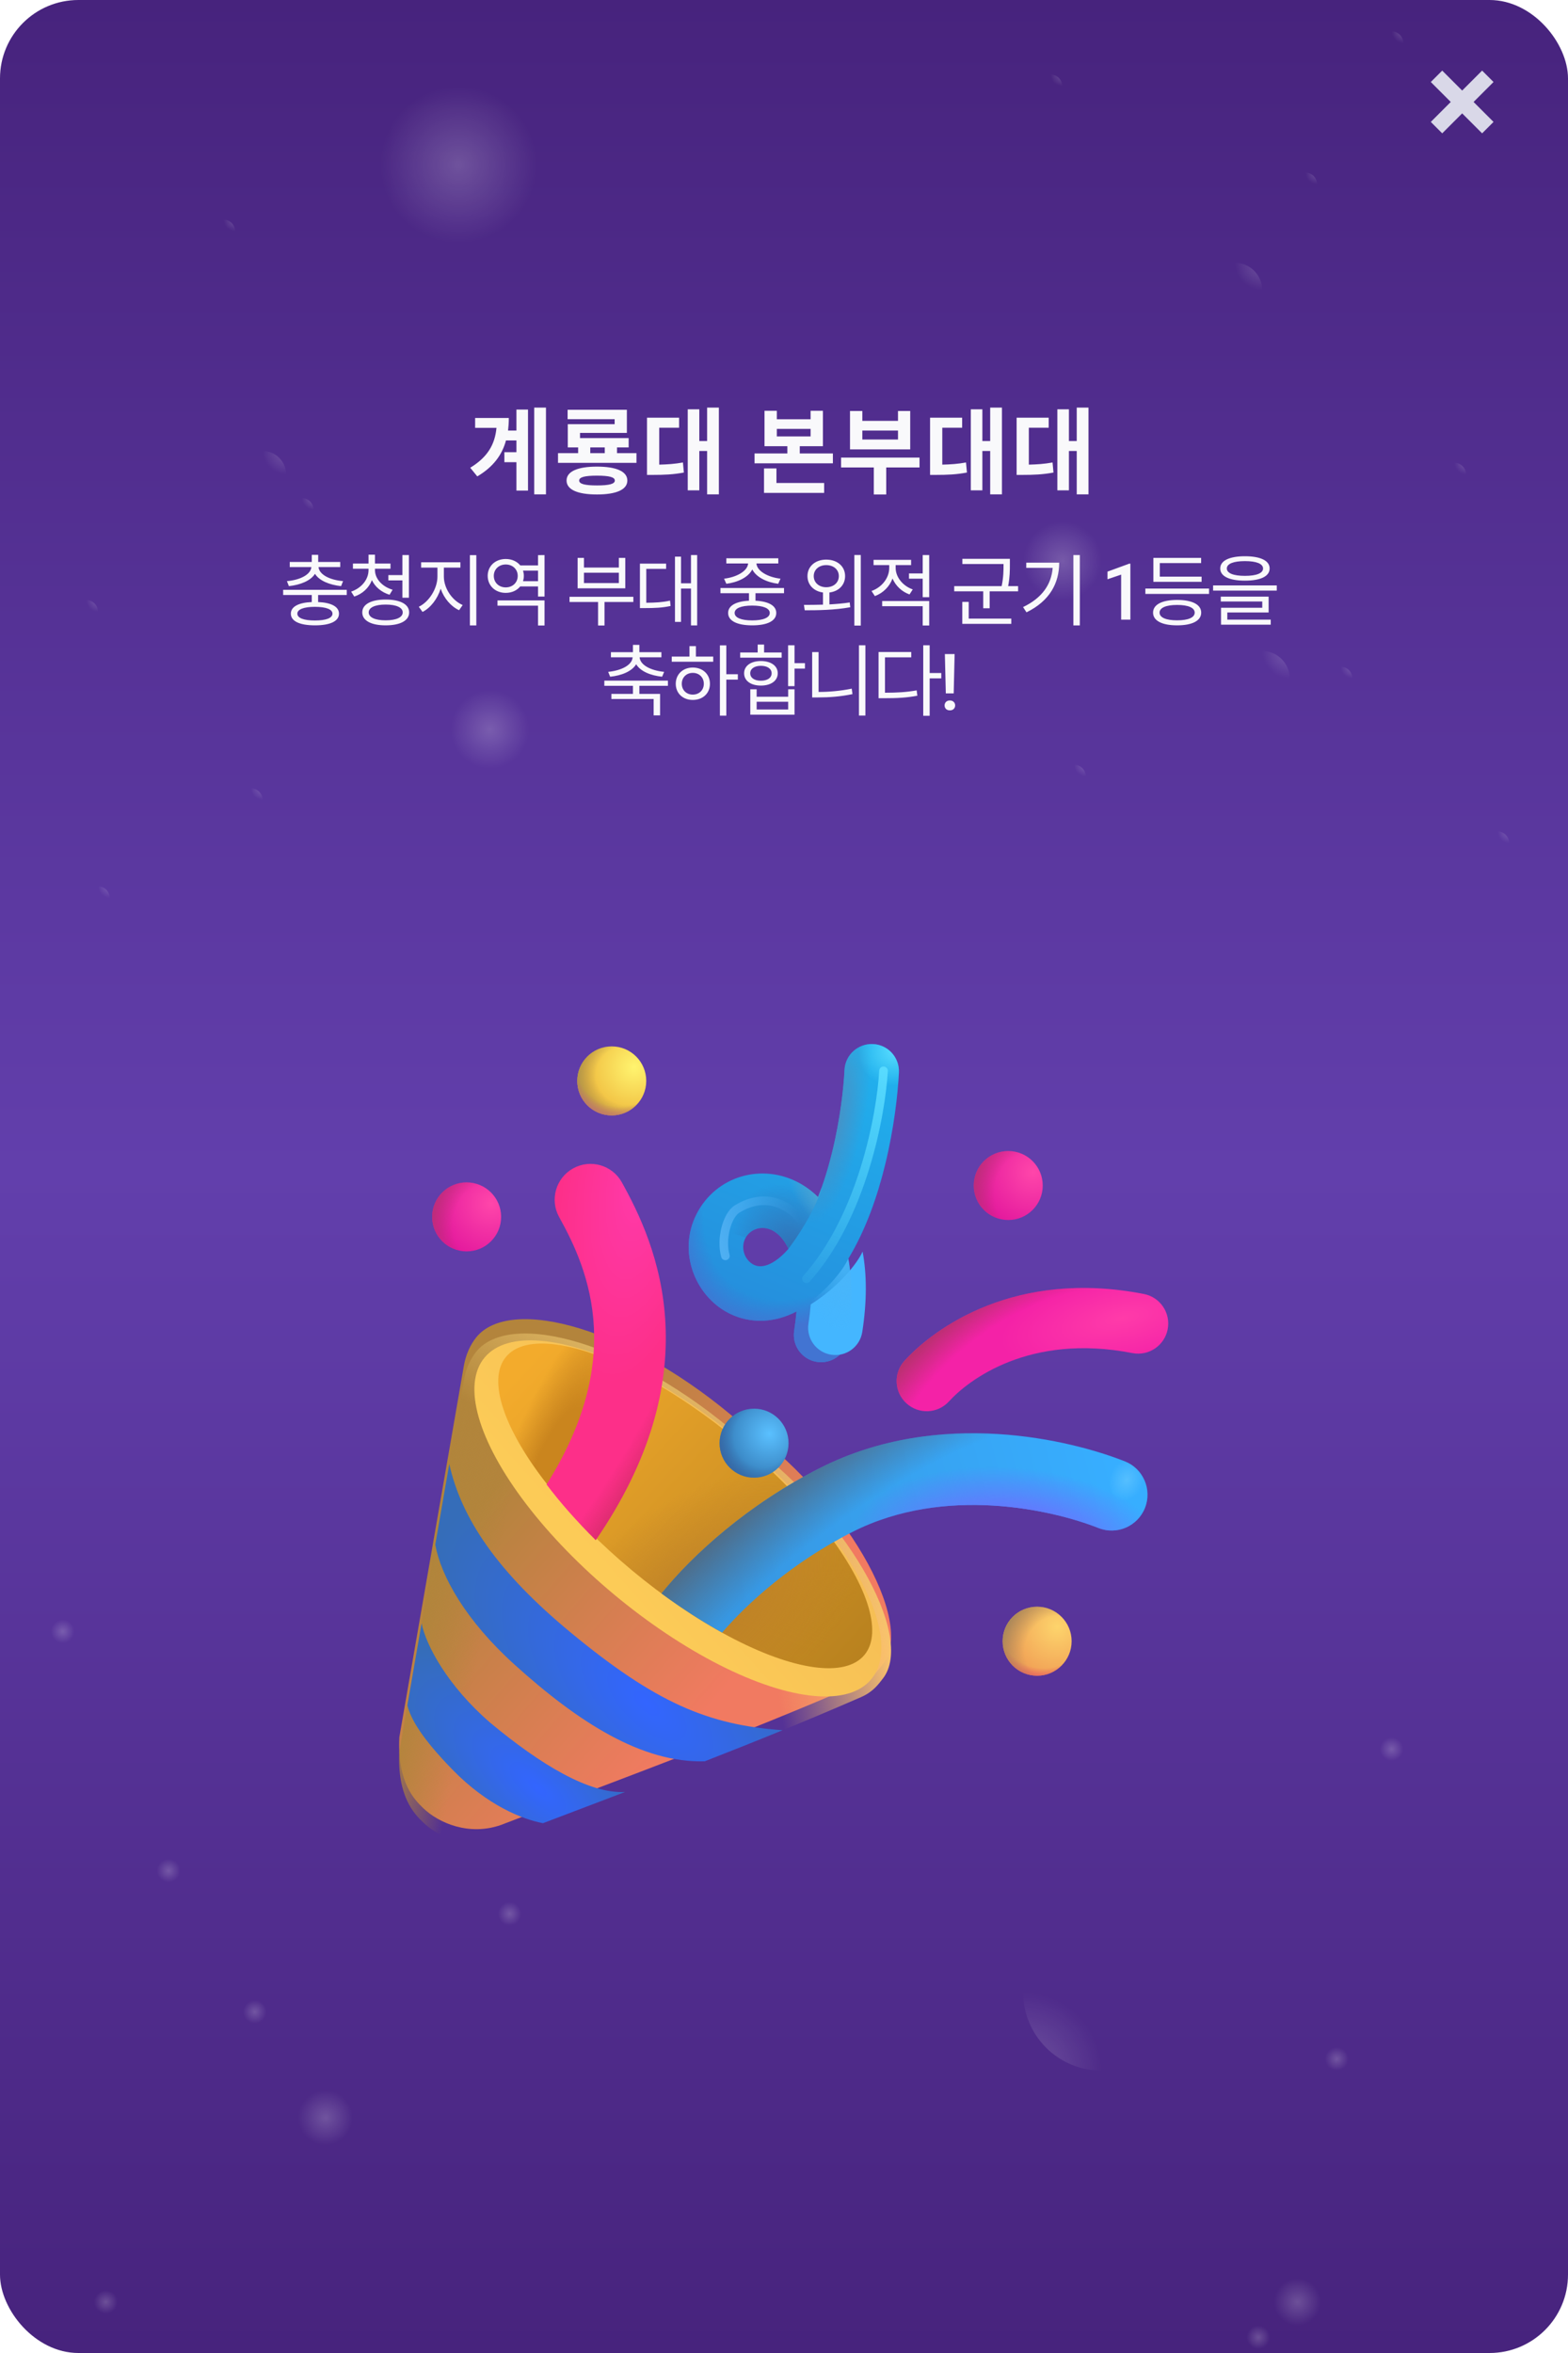 <svg width="400" height="600" viewBox="0 0 400 600" fill="none" xmlns="http://www.w3.org/2000/svg">
<g clip-path="url(#clip0_745_2758)">
<rect width="400" height="600" rx="20" fill="url(#paint0_linear_745_2758)"/>
<circle cx="117" cy="42" r="20" fill="url(#paint1_diamond_745_2758)" fill-opacity="0.2"/>
<circle cx="271" cy="143" r="10" fill="url(#paint2_diamond_745_2758)" fill-opacity="0.2"/>
<circle cx="125" cy="186" r="10" fill="url(#paint3_diamond_745_2758)" fill-opacity="0.2"/>
<circle r="3" transform="matrix(1 0 0 -1 77 130)" fill="url(#paint4_diamond_745_2758)" fill-opacity="0.2"/>
<circle r="3" transform="matrix(1 0 0 -1 342 173)" fill="url(#paint5_diamond_745_2758)" fill-opacity="0.2"/>
<circle r="3" transform="matrix(1 0 0 -1 274 198)" fill="url(#paint6_diamond_745_2758)" fill-opacity="0.2"/>
<circle r="3" transform="matrix(1 0 0 -1 382 215)" fill="url(#paint7_diamond_745_2758)" fill-opacity="0.2"/>
<circle r="3" transform="matrix(1 0 0 -1 355 11)" fill="url(#paint8_diamond_745_2758)" fill-opacity="0.2"/>
<circle r="3" transform="matrix(1 0 0 -1 25 229)" fill="url(#paint9_diamond_745_2758)" fill-opacity="0.2"/>
<circle r="3" transform="matrix(1 0 0 -1 22 156)" fill="url(#paint10_diamond_745_2758)" fill-opacity="0.2"/>
<circle r="3" transform="matrix(1 0 0 -1 268 22)" fill="url(#paint11_diamond_745_2758)" fill-opacity="0.2"/>
<circle r="3" transform="matrix(1 0 0 -1 333 47)" fill="url(#paint12_diamond_745_2758)" fill-opacity="0.2"/>
<circle r="3" transform="matrix(1 0 0 -1 371 121)" fill="url(#paint13_diamond_745_2758)" fill-opacity="0.2"/>
<circle r="3" transform="matrix(1 0 0 -1 57 59)" fill="url(#paint14_diamond_745_2758)" fill-opacity="0.2"/>
<circle r="3" transform="matrix(1 0 0 -1 64 204)" fill="url(#paint15_diamond_745_2758)" fill-opacity="0.2"/>
<circle r="7" transform="matrix(1 0 0 -1 322 173)" fill="url(#paint16_diamond_745_2758)" fill-opacity="0.2"/>
<circle r="7" transform="matrix(1 0 0 -1 315 74)" fill="url(#paint17_diamond_745_2758)" fill-opacity="0.2"/>
<circle r="6" transform="matrix(1 0 0 -1 67 121)" fill="url(#paint18_diamond_745_2758)" fill-opacity="0.2"/>
<circle r="20" transform="matrix(-1 0 0 1 281 508)" fill="url(#paint19_diamond_745_2758)" fill-opacity="0.2"/>
<circle r="10" transform="matrix(-1 0 0 1 127 609)" fill="url(#paint20_diamond_745_2758)" fill-opacity="0.2"/>
<circle cx="321" cy="596" r="3" transform="rotate(180 321 596)" fill="url(#paint21_diamond_745_2758)" fill-opacity="0.2"/>
<circle cx="43" cy="477" r="3" transform="rotate(180 43 477)" fill="url(#paint22_diamond_745_2758)" fill-opacity="0.2"/>
<circle cx="16" cy="416" r="3" transform="rotate(180 16 416)" fill="url(#paint23_diamond_745_2758)" fill-opacity="0.2"/>
<circle cx="130" cy="488" r="3" transform="rotate(180 130 488)" fill="url(#paint24_diamond_745_2758)" fill-opacity="0.2"/>
<circle cx="355" cy="446" r="3" transform="rotate(180 355 446)" fill="url(#paint25_diamond_745_2758)" fill-opacity="0.2"/>
<circle cx="65" cy="513" r="3" transform="rotate(180 65 513)" fill="url(#paint26_diamond_745_2758)" fill-opacity="0.2"/>
<circle cx="27" cy="587" r="3" transform="rotate(180 27 587)" fill="url(#paint27_diamond_745_2758)" fill-opacity="0.2"/>
<circle cx="341" cy="525" r="3" transform="rotate(180 341 525)" fill="url(#paint28_diamond_745_2758)" fill-opacity="0.2"/>
<circle cx="83" cy="540" r="7" transform="rotate(180 83 540)" fill="url(#paint29_diamond_745_2758)" fill-opacity="0.2"/>
<circle cx="331" cy="587" r="6" transform="rotate(180 331 587)" fill="url(#paint30_diamond_745_2758)" fill-opacity="0.2"/>
<path d="M381 20.91L378.09 18L373 23.09L367.91 18L365 20.91L370.09 26L365 31.09L367.91 34L373 28.91L378.09 34L381 31.09L375.91 26L381 20.91Z" fill="#D9D8E8"/>
<path d="M131.742 109.792H129.606C129.726 108.76 129.798 107.704 129.798 106.576H121.206V109.096H126.654C126.246 113.416 124.326 116.608 119.958 119.272L121.758 121.48C125.886 119.032 128.094 115.96 129.078 112.312H131.742V115.312H128.67V117.856H131.742V125.104H134.694V104.44H131.742V109.792ZM136.278 103.936V126.064H139.278V103.936H136.278ZM152.284 123.784C149.164 123.784 147.748 123.4 147.748 122.536C147.748 121.672 149.164 121.288 152.284 121.288C155.428 121.288 156.844 121.672 156.844 122.536C156.844 123.4 155.428 123.784 152.284 123.784ZM152.284 118.984C147.364 118.984 144.532 120.208 144.532 122.536C144.532 124.864 147.364 126.088 152.284 126.088C157.204 126.088 160.036 124.864 160.036 122.536C160.036 120.208 157.204 118.984 152.284 118.984ZM150.58 114.088H154.276V115.552H150.58V114.088ZM157.396 115.552V114.088H160.372V111.712H147.964V110.392H159.916V104.488H144.796V106.888H156.796V108.16H144.844V114.088H147.484V115.552H142.348V118.024H162.364V115.552H157.396ZM168.171 109.072H173.235V106.504H165.051V121.096H166.587C169.419 121.096 171.771 121 174.459 120.496L174.219 117.928C172.107 118.312 170.235 118.432 168.171 118.48V109.072ZM180.387 103.936V112.456H178.395V104.368H175.443V125.032H178.395V115H180.387V126.064H183.387V103.936H180.387ZM198.073 119.44H194.905V125.68H210.241V123.16H198.073V119.44ZM198.169 109.36H206.785V111.28H198.169V109.36ZM204.025 115.624V113.776H209.929V104.752H206.785V106.912H198.169V104.752H195.025V113.776H200.857V115.624H192.481V118.144H212.473V115.624H204.025ZM229.079 112.072H219.983V109.792H229.079V112.072ZM232.199 104.8H229.079V107.32H219.983V104.8H216.839V114.592H232.199V104.8ZM234.575 116.68H214.559V119.2H222.911V126.088H226.079V119.2H234.575V116.68ZM240.381 109.072H245.445V106.504H237.261V121.096H238.797C241.629 121.096 243.981 121 246.669 120.496L246.429 117.928C244.317 118.312 242.445 118.432 240.381 118.48V109.072ZM252.597 103.936V112.456H250.605V104.368H247.653V125.032H250.605V115H252.597V126.064H255.597V103.936H252.597ZM262.46 109.072H267.524V106.504H259.34V121.096H260.876C263.708 121.096 266.06 121 268.748 120.496L268.508 117.928C266.396 118.312 264.524 118.432 262.46 118.48V109.072ZM274.676 103.936V112.456H272.684V104.368H269.732V125.032H272.684V115H274.676V126.064H277.676V103.936H274.676Z" fill="#F9F9FB"/>
<path d="M73.695 149.46C76.655 149.14 79.255 148.08 80.355 146.32C81.435 148.08 84.055 149.14 87.015 149.46L87.515 148.18C84.155 147.9 81.435 146.54 81.255 144.6H86.795V143.3H81.175V141.48H79.535V143.3H73.915V144.6H79.435C79.255 146.54 76.535 147.9 73.195 148.18L73.695 149.46ZM84.815 156.48C84.815 157.6 83.175 158.22 80.335 158.22C77.495 158.22 75.855 157.6 75.855 156.48C75.855 155.38 77.495 154.74 80.335 154.74C83.175 154.74 84.815 155.38 84.815 156.48ZM88.455 151.72V150.4H72.235V151.72H79.535V153.52C76.155 153.66 74.195 154.7 74.195 156.48C74.195 158.42 76.475 159.46 80.355 159.46C84.195 159.46 86.475 158.42 86.475 156.48C86.475 154.7 84.515 153.66 81.155 153.52V151.72H88.455ZM99.074 146.64V148H102.654V152.42H104.314V141.54H102.654V146.64H99.074ZM100.154 150.38C97.514 149.6 95.654 147.6 95.654 145.36V145.02H99.614V143.7H95.654V141.44H94.014V143.7H90.034V145.02H94.014V145.36C94.014 147.78 92.214 149.96 89.574 150.86L90.374 152.12C92.494 151.42 94.114 149.9 94.874 147.94C95.694 149.68 97.314 151.02 99.374 151.66L100.154 150.38ZM98.374 158.18C95.674 158.18 94.054 157.42 94.054 156.16C94.054 154.92 95.674 154.16 98.374 154.16C101.114 154.16 102.734 154.92 102.734 156.16C102.734 157.42 101.094 158.18 98.374 158.18ZM98.374 152.88C94.694 152.88 92.414 154.08 92.414 156.16C92.414 158.26 94.694 159.46 98.374 159.46C102.094 159.46 104.374 158.26 104.374 156.16C104.374 154.08 102.094 152.88 98.374 152.88ZM113.232 144.74H117.452V143.38H107.432V144.74H111.592V147.02C111.592 150.12 109.412 153.5 106.832 154.72L107.792 156.04C109.832 155 111.592 152.74 112.412 150.12C113.272 152.58 115.032 154.64 117.112 155.6L118.032 154.28C115.392 153.16 113.232 150.06 113.232 147.02V144.74ZM119.872 141.56V159.48H121.512V141.56H119.872ZM126.911 154.44H137.251V159.5H138.911V153.1H126.911V154.44ZM133.431 148.2C133.551 147.78 133.631 147.34 133.631 146.84C133.631 146.36 133.551 145.92 133.431 145.5H137.251V148.2H133.431ZM129.011 149.78C127.271 149.78 125.971 148.56 125.971 146.84C125.971 145.16 127.271 143.94 129.011 143.94C130.771 143.94 132.071 145.16 132.071 146.84C132.071 148.56 130.771 149.78 129.011 149.78ZM137.251 141.56V144.18H132.731C131.891 143.16 130.571 142.54 129.011 142.54C126.371 142.54 124.411 144.32 124.411 146.84C124.411 149.38 126.371 151.18 129.011 151.18C130.571 151.18 131.871 150.56 132.711 149.54H137.251V152.12H138.911V141.54L137.251 141.56ZM157.87 148.68H148.97V146.04H157.87V148.68ZM159.51 142.26H157.87V144.72H148.97V142.26H147.35V150.02H159.51V142.26ZM161.57 152.18H145.29V153.5H152.57V159.5H154.21V153.5H161.57V152.18ZM164.868 145.06H169.928V143.72H163.248V155.06H164.428C167.108 155.06 168.928 154.98 171.068 154.52L170.928 153.16C168.968 153.58 167.268 153.68 164.868 153.7V145.06ZM176.268 141.54V148.74H173.728V141.94H172.188V158.58H173.728V150.08H176.268V159.48H177.848V141.54H176.268ZM185.287 148.86C188.227 148.5 190.927 147.18 191.907 145.2C192.907 147.18 195.587 148.5 198.527 148.86L199.107 147.56C195.967 147.2 193.107 145.66 192.967 143.68H198.547V142.36H185.287V143.68H190.847C190.707 145.66 187.847 147.2 184.707 147.56L185.287 148.86ZM196.367 156.3C196.367 157.5 194.687 158.2 191.887 158.2C189.067 158.2 187.407 157.5 187.407 156.3C187.407 155.1 189.067 154.42 191.887 154.42C194.687 154.42 196.367 155.1 196.367 156.3ZM200.007 151.26V149.94H183.787V151.26H191.067V153.18C187.727 153.34 185.747 154.44 185.747 156.3C185.747 158.34 188.067 159.46 191.907 159.46C195.727 159.46 198.027 158.34 198.027 156.3C198.027 154.44 196.067 153.34 192.727 153.18V151.26H200.007ZM207.586 146.9C207.586 145.24 208.946 144.1 210.766 144.1C212.646 144.1 213.986 145.24 213.986 146.9C213.986 148.58 212.646 149.74 210.766 149.74C208.946 149.74 207.586 148.58 207.586 146.9ZM211.586 151.08C213.966 150.8 215.586 149.16 215.586 146.9C215.586 144.4 213.586 142.7 210.766 142.7C208.006 142.7 205.986 144.4 205.986 146.9C205.986 149.16 207.626 150.78 209.946 151.08V154.18C208.186 154.24 206.526 154.24 205.086 154.24L205.286 155.62C208.526 155.62 212.866 155.58 216.906 154.84L216.766 153.62C215.106 153.88 213.326 154.02 211.586 154.12V151.08ZM217.946 141.52V159.52H219.586V141.52H217.946ZM232.844 150.3C230.244 149.38 228.484 147.12 228.484 144.82V144.1H232.424V142.76H222.844V144.1H226.844V144.82C226.844 147.36 224.984 149.76 222.324 150.7L223.184 152C225.284 151.22 226.924 149.58 227.684 147.52C228.484 149.38 230.024 150.86 232.024 151.58L232.844 150.3ZM225.044 154.58H235.384V159.5H237.044V153.26H225.044V154.58ZM235.384 141.54V146.22H231.884V147.56H235.384V152.28H237.044V141.54H235.384ZM247.123 153.48H245.483V159.08H257.983V157.74H247.123V153.48ZM257.183 149.46C257.623 147.16 257.623 145.42 257.623 143.92V142.5H245.503V143.82H256.003V143.92C256.003 145.44 256.003 147.14 255.523 149.46H243.423V150.78H250.823V155.1H252.463V150.78H259.723V149.46H257.183ZM261.802 143.48V144.8H268.542C268.202 149.06 265.802 152.5 260.982 154.8L261.862 156.14C267.822 153.22 270.202 148.66 270.202 143.48H261.802ZM273.822 141.54V159.48H275.462V141.54H273.822ZM288.361 143.732V158H286.007V146.525L282.521 147.707V145.764L288.077 143.732H288.361ZM306.528 147.04H295.868V143.58H306.408V142.26H294.228V148.36H306.528V147.04ZM300.288 158.18C297.468 158.18 295.808 157.48 295.808 156.22C295.808 154.96 297.468 154.26 300.288 154.26C303.108 154.26 304.768 154.96 304.768 156.22C304.768 157.48 303.088 158.18 300.288 158.18ZM300.288 152.98C296.468 152.98 294.148 154.14 294.148 156.22C294.148 158.3 296.468 159.46 300.288 159.46C304.108 159.46 306.428 158.3 306.428 156.22C306.428 154.14 304.108 152.98 300.288 152.98ZM292.188 150.08V151.44H308.428V150.08H292.188ZM317.586 143.08C320.526 143.08 322.206 143.76 322.206 144.96C322.206 146.16 320.526 146.84 317.586 146.84C314.646 146.84 312.966 146.16 312.966 144.96C312.966 143.76 314.646 143.08 317.586 143.08ZM317.586 148.06C321.526 148.06 323.886 146.98 323.886 144.96C323.886 142.94 321.526 141.84 317.586 141.84C313.646 141.84 311.286 142.94 311.286 144.96C311.286 146.98 313.646 148.06 317.586 148.06ZM313.086 156.18H323.626V152.14H311.426V153.38H322.006V154.98H311.486V159.28H324.166V158H313.086V156.18ZM309.466 149.28V150.6H325.706V149.28H309.466ZM155.647 172.56C158.587 172.26 161.207 171.18 162.287 169.38C163.367 171.18 165.967 172.26 168.907 172.56L169.427 171.32C166.027 170.98 163.307 169.6 163.167 167.6H168.727V166.3H163.107V164.44H161.467V166.3H155.847V167.6H161.387C161.247 169.6 158.527 170.98 155.147 171.32L155.647 172.56ZM170.387 174.88V173.56H154.167V174.88H161.467V176.94H155.967V178.24H166.747V182.42H168.387V176.94H163.107V174.88H170.387ZM176.726 177.12C175.106 177.12 173.926 175.96 173.926 174.36C173.926 172.74 175.106 171.58 176.726 171.58C178.366 171.58 179.546 172.74 179.546 174.36C179.546 175.96 178.366 177.12 176.726 177.12ZM176.726 170.22C174.206 170.22 172.386 171.94 172.386 174.36C172.386 176.8 174.206 178.48 176.726 178.48C179.286 178.48 181.106 176.8 181.106 174.36C181.106 171.94 179.286 170.22 176.726 170.22ZM177.526 164.76H175.886V167.42H171.366V168.74H181.946V167.42H177.526V164.76ZM188.226 171.92H185.286V164.56H183.646V182.48H185.286V173.3H188.226V171.92ZM199.404 166.38H194.924V164.36H193.284V166.38H188.824V167.7H199.404V166.38ZM191.384 171.68C191.384 170.52 192.464 169.78 194.104 169.78C195.744 169.78 196.844 170.52 196.844 171.68C196.844 172.86 195.744 173.58 194.104 173.58C192.464 173.58 191.384 172.86 191.384 171.68ZM198.404 171.68C198.404 169.78 196.664 168.56 194.104 168.56C191.544 168.56 189.824 169.78 189.824 171.68C189.824 173.6 191.544 174.82 194.104 174.82C196.664 174.82 198.404 173.6 198.404 171.68ZM201.064 180.92H193.024V178.94H201.064V180.92ZM201.064 177.66H193.024V175.76H191.404V182.24H202.684V175.76H201.064V177.66ZM205.344 169.1H202.684V164.54H201.044V174.96H202.684V170.48H205.344V169.1ZM208.823 166.28H207.183V177.84H208.663C211.523 177.84 214.343 177.64 217.463 177L217.283 175.6C214.303 176.2 211.523 176.44 208.823 176.44V166.28ZM219.123 164.54V182.46H220.763V164.54H219.123ZM225.761 167.62H232.461V166.26H224.121V178.04H225.541C228.921 178.04 231.281 177.92 234.021 177.4L233.841 176.04C231.241 176.5 228.941 176.64 225.761 176.64V167.62ZM240.121 171.62H237.161V164.54H235.521V182.52H237.161V172.98H240.121V171.62ZM243.525 166.781L243.291 176.811H241.279L241.035 166.781H243.525ZM240.967 179.887C240.967 179.529 241.084 179.229 241.318 178.988C241.559 178.741 241.891 178.617 242.314 178.617C242.731 178.617 243.06 178.741 243.301 178.988C243.542 179.229 243.662 179.529 243.662 179.887C243.662 180.232 243.542 180.528 243.301 180.775C243.06 181.016 242.731 181.137 242.314 181.137C241.891 181.137 241.559 181.016 241.318 180.775C241.084 180.528 240.967 180.232 240.967 179.887Z" fill="#F9F9FB"/>
<g filter="url(#filter0_i_745_2758)">
<path d="M219.646 432.757C222.858 431.357 224.193 429.307 225.159 428.101C233.827 417.275 215.333 385.14 188.93 366.546C160.946 342.179 130.135 333.876 121.467 344.703C119.979 346.561 118.814 349.092 118.328 351.948L101.875 446.611C101.304 458.151 105.714 462.536 107.921 464.678C111.921 468.56 119.699 471.862 127.811 469.005C159.118 456.951 188.447 446.359 219.646 432.757Z" fill="url(#paint31_linear_745_2758)"/>
</g>
<path d="M219.646 432.757C222.858 431.357 224.193 429.307 225.159 428.101C233.827 417.275 215.333 385.14 188.93 366.546C160.946 342.179 130.135 333.876 121.467 344.703C119.979 346.561 118.814 349.092 118.328 351.948L101.875 446.611C101.304 458.151 105.714 462.536 107.921 464.678C111.921 468.56 119.699 471.862 127.811 469.005C159.118 456.951 188.447 446.359 219.646 432.757Z" fill="url(#paint32_linear_745_2758)"/>
<path d="M219.646 432.757C222.858 431.357 224.193 429.307 225.159 428.101C233.827 417.275 215.333 385.14 188.93 366.546C160.946 342.179 130.135 333.876 121.467 344.703C119.979 346.561 118.814 349.092 118.328 351.948L101.875 446.611C101.304 458.151 105.714 462.536 107.921 464.678C111.921 468.56 119.699 471.862 127.811 469.005C159.118 456.951 188.447 446.359 219.646 432.757Z" fill="url(#paint33_linear_745_2758)"/>
<path d="M219.646 432.757C222.858 431.357 224.193 429.307 225.159 428.101C233.827 417.275 215.333 385.14 188.93 366.546C160.946 342.179 130.135 333.876 121.467 344.703C119.979 346.561 118.814 349.092 118.328 351.948L101.875 446.611C101.304 458.151 105.714 462.536 107.921 464.678C111.921 468.56 119.699 471.862 127.811 469.005C159.118 456.951 188.447 446.359 219.646 432.757Z" fill="url(#paint34_linear_745_2758)"/>
<g filter="url(#filter1_f_745_2758)">
<ellipse cx="172.934" cy="387.185" rx="64.148" ry="25.332" transform="rotate(39.746 172.934 387.185)" fill="url(#paint35_linear_745_2758)"/>
</g>
<g filter="url(#filter2_f_745_2758)">
<ellipse cx="174.803" cy="383.992" rx="59.452" ry="21.319" transform="rotate(39.746 174.803 383.992)" fill="url(#paint36_linear_745_2758)"/>
<ellipse cx="174.803" cy="383.992" rx="59.452" ry="21.319" transform="rotate(39.746 174.803 383.992)" fill="url(#paint37_radial_745_2758)"/>
<ellipse cx="174.803" cy="383.992" rx="59.452" ry="21.319" transform="rotate(39.746 174.803 383.992)" fill="url(#paint38_radial_745_2758)"/>
</g>
<circle cx="192.366" cy="368" r="8.798" fill="url(#paint39_radial_745_2758)"/>
<circle cx="192.366" cy="368" r="8.798" fill="url(#paint40_radial_745_2758)"/>
<circle cx="264.577" cy="418.502" r="8.798" fill="url(#paint41_radial_745_2758)"/>
<circle cx="264.577" cy="418.502" r="8.798" fill="url(#paint42_radial_745_2758)"/>
<circle cx="264.577" cy="418.502" r="8.798" fill="url(#paint43_radial_745_2758)"/>
<circle cx="257.208" cy="302.302" r="8.798" fill="url(#paint44_radial_745_2758)"/>
<circle cx="257.208" cy="302.302" r="8.798" fill="url(#paint45_radial_745_2758)"/>
<circle cx="156.061" cy="275.623" r="8.798" fill="url(#paint46_radial_745_2758)"/>
<circle cx="156.061" cy="275.623" r="8.798" fill="url(#paint47_radial_745_2758)"/>
<circle cx="156.061" cy="275.623" r="8.798" fill="url(#paint48_radial_745_2758)"/>
<circle cx="119.041" cy="310.3" r="8.798" fill="url(#paint49_radial_745_2758)"/>
<circle cx="119.041" cy="310.3" r="8.798" fill="url(#paint50_radial_745_2758)"/>
<path d="M199.651 441.191C180.595 439.867 167.23 434.164 145.575 416.273C126.947 400.882 117.699 387.229 114.612 373.306L111.036 393.881C112.498 401.933 118.782 413.188 131.236 424.442C147.525 439.162 163.742 449.579 179.781 449.122C186.381 446.545 192.992 443.916 199.651 441.191Z" fill="url(#paint51_radial_745_2758)"/>
<path d="M159.465 456.94C150.306 457.451 137.92 449.979 125.066 439.296C114.097 429.812 108.687 419.509 107.548 413.95L103.917 434.844C104.815 438.376 107.55 443.177 115.468 451.293C124.322 460.368 133.226 463.9 138.514 464.904C142.265 463.474 145.995 462.058 149.708 460.648C152.971 459.409 156.222 458.175 159.465 456.94Z" fill="url(#paint52_radial_745_2758)"/>
<g filter="url(#filter3_i_745_2758)">
<path fill-rule="evenodd" clip-rule="evenodd" d="M287.043 346.858C260.734 341.719 245.188 353.772 240.26 359.177C237.403 362.311 232.547 362.536 229.413 359.679C226.279 356.822 226.055 351.966 228.912 348.832C236.552 340.45 257.226 325.387 289.988 331.787C294.15 332.6 296.864 336.633 296.051 340.795C295.238 344.957 291.205 347.671 287.043 346.858Z" fill="url(#paint53_radial_745_2758)"/>
<path fill-rule="evenodd" clip-rule="evenodd" d="M287.043 346.858C260.734 341.719 245.188 353.772 240.26 359.177C237.403 362.311 232.547 362.536 229.413 359.679C226.279 356.822 226.055 351.966 228.912 348.832C236.552 340.45 257.226 325.387 289.988 331.787C294.15 332.6 296.864 336.633 296.051 340.795C295.238 344.957 291.205 347.671 287.043 346.858Z" fill="url(#paint54_radial_745_2758)"/>
</g>
<path fill-rule="evenodd" clip-rule="evenodd" d="M222.698 266.225C226.531 266.405 229.492 269.657 229.313 273.489C229.066 278.766 228.106 287.556 225.814 296.945C223.898 304.793 220.948 313.498 216.406 320.961C217.504 326.783 217.534 333.653 216.328 341.465C215.743 345.257 212.195 347.856 208.403 347.271C204.611 346.686 202.012 343.138 202.597 339.346C202.867 337.598 203.058 335.961 203.181 334.429C201.833 335.132 200.451 335.684 199.042 336.078C193.535 337.616 188.253 336.55 184.121 333.798C176.272 328.569 172.653 317.126 178.728 307.772C184.508 298.872 196.554 296.453 205.714 302.784C206.771 303.514 207.762 304.337 208.687 305.25C210.148 301.554 211.35 297.61 212.316 293.65C214.372 285.228 215.224 277.333 215.434 272.84C215.614 269.008 218.866 266.046 222.698 266.225ZM201.147 318.44C200.092 316.244 198.84 314.923 197.814 314.214C194.949 312.233 191.799 313.155 190.38 315.339C188.859 317.681 189.664 320.795 191.824 322.235C192.697 322.816 193.817 323.112 195.303 322.696C196.648 322.321 198.706 321.229 201.147 318.44Z" fill="url(#paint55_linear_745_2758)"/>
<path fill-rule="evenodd" clip-rule="evenodd" d="M222.698 266.225C226.531 266.405 229.492 269.657 229.313 273.489C229.066 278.766 228.106 287.556 225.814 296.945C223.898 304.793 220.948 313.498 216.406 320.961C217.504 326.783 217.534 333.653 216.328 341.465C215.743 345.257 212.195 347.856 208.403 347.271C204.611 346.686 202.012 343.138 202.597 339.346C202.867 337.598 203.058 335.961 203.181 334.429C201.833 335.132 200.451 335.684 199.042 336.078C193.535 337.616 188.253 336.55 184.121 333.798C176.272 328.569 172.653 317.126 178.728 307.772C184.508 298.872 196.554 296.453 205.714 302.784C206.771 303.514 207.762 304.337 208.687 305.25C210.148 301.554 211.35 297.61 212.316 293.65C214.372 285.228 215.224 277.333 215.434 272.84C215.614 269.008 218.866 266.046 222.698 266.225ZM201.147 318.44C200.092 316.244 198.84 314.923 197.814 314.214C194.949 312.233 191.799 313.155 190.38 315.339C188.859 317.681 189.664 320.795 191.824 322.235C192.697 322.816 193.817 323.112 195.303 322.696C196.648 322.321 198.706 321.229 201.147 318.44Z" fill="url(#paint56_radial_745_2758)"/>
<path fill-rule="evenodd" clip-rule="evenodd" d="M222.698 266.225C226.531 266.405 229.492 269.657 229.313 273.489C229.066 278.766 228.106 287.556 225.814 296.945C223.898 304.793 220.948 313.498 216.406 320.961C217.504 326.783 217.534 333.653 216.328 341.465C215.743 345.257 212.195 347.856 208.403 347.271C204.611 346.686 202.012 343.138 202.597 339.346C202.867 337.598 203.058 335.961 203.181 334.429C201.833 335.132 200.451 335.684 199.042 336.078C193.535 337.616 188.253 336.55 184.121 333.798C176.272 328.569 172.653 317.126 178.728 307.772C184.508 298.872 196.554 296.453 205.714 302.784C206.771 303.514 207.762 304.337 208.687 305.25C210.148 301.554 211.35 297.61 212.316 293.65C214.372 285.228 215.224 277.333 215.434 272.84C215.614 269.008 218.866 266.046 222.698 266.225ZM201.147 318.44C200.092 316.244 198.84 314.923 197.814 314.214C194.949 312.233 191.799 313.155 190.38 315.339C188.859 317.681 189.664 320.795 191.824 322.235C192.697 322.816 193.817 323.112 195.303 322.696C196.648 322.321 198.706 321.229 201.147 318.44Z" fill="url(#paint57_radial_745_2758)"/>
<path fill-rule="evenodd" clip-rule="evenodd" d="M222.698 266.225C226.531 266.405 229.492 269.657 229.313 273.489C229.066 278.766 228.106 287.556 225.814 296.945C223.898 304.793 220.948 313.498 216.406 320.961C217.504 326.783 217.534 333.653 216.328 341.465C215.743 345.257 212.195 347.856 208.403 347.271C204.611 346.686 202.012 343.138 202.597 339.346C202.867 337.598 203.058 335.961 203.181 334.429C201.833 335.132 200.451 335.684 199.042 336.078C193.535 337.616 188.253 336.55 184.121 333.798C176.272 328.569 172.653 317.126 178.728 307.772C184.508 298.872 196.554 296.453 205.714 302.784C206.771 303.514 207.762 304.337 208.687 305.25C210.148 301.554 211.35 297.61 212.316 293.65C214.372 285.228 215.224 277.333 215.434 272.84C215.614 269.008 218.866 266.046 222.698 266.225ZM201.147 318.44C200.092 316.244 198.84 314.923 197.814 314.214C194.949 312.233 191.799 313.155 190.38 315.339C188.859 317.681 189.664 320.795 191.824 322.235C192.697 322.816 193.817 323.112 195.303 322.696C196.648 322.321 198.706 321.229 201.147 318.44Z" fill="url(#paint58_radial_745_2758)"/>
<path fill-rule="evenodd" clip-rule="evenodd" d="M184.213 416.305C179.21 413.539 173.995 410.188 168.749 406.32C176.693 396.474 190.883 383.56 209.384 374.234C239.786 358.91 273.306 367.227 286.964 372.642C291.657 374.502 293.954 379.815 292.093 384.508C290.233 389.201 284.92 391.497 280.227 389.636C268.521 384.996 241.145 378.697 217.613 390.559C202.093 398.382 190.553 408.899 184.213 416.305Z" fill="url(#paint59_linear_745_2758)"/>
<path fill-rule="evenodd" clip-rule="evenodd" d="M184.213 416.305C179.21 413.539 173.995 410.188 168.749 406.32C176.693 396.474 190.883 383.56 209.384 374.234C239.786 358.91 273.306 367.227 286.964 372.642C291.657 374.502 293.954 379.815 292.093 384.508C290.233 389.201 284.92 391.497 280.227 389.636C268.521 384.996 241.145 378.697 217.613 390.559C202.093 398.382 190.553 408.899 184.213 416.305Z" fill="url(#paint60_radial_745_2758)"/>
<path fill-rule="evenodd" clip-rule="evenodd" d="M184.213 416.305C179.21 413.539 173.995 410.188 168.749 406.32C176.693 396.474 190.883 383.56 209.384 374.234C239.786 358.91 273.306 367.227 286.964 372.642C291.657 374.502 293.954 379.815 292.093 384.508C290.233 389.201 284.92 391.497 280.227 389.636C268.521 384.996 241.145 378.697 217.613 390.559C202.093 398.382 190.553 408.899 184.213 416.305Z" fill="url(#paint61_radial_745_2758)"/>
<path fill-rule="evenodd" clip-rule="evenodd" d="M184.213 416.305C179.21 413.539 173.995 410.188 168.749 406.32C176.693 396.474 190.883 383.56 209.384 374.234C239.786 358.91 273.306 367.227 286.964 372.642C291.657 374.502 293.954 379.815 292.093 384.508C290.233 389.201 284.92 391.497 280.227 389.636C268.521 384.996 241.145 378.697 217.613 390.559C202.093 398.382 190.553 408.899 184.213 416.305Z" fill="url(#paint62_radial_745_2758)"/>
<g filter="url(#filter4_i_745_2758)">
<path fill-rule="evenodd" clip-rule="evenodd" d="M157.529 299.651C155.074 295.24 149.508 293.654 145.097 296.109C140.686 298.563 139.1 304.129 141.554 308.54C145.261 315.202 149.825 324.606 150.409 336.714C150.918 347.267 148.433 360.652 138.329 376.707C141.825 381.333 146.046 386.128 150.875 390.889C165.12 370.168 169.43 351.609 168.669 335.833C167.882 319.52 161.706 307.158 157.529 299.651Z" fill="url(#paint63_radial_745_2758)"/>
<path fill-rule="evenodd" clip-rule="evenodd" d="M157.529 299.651C155.074 295.24 149.508 293.654 145.097 296.109C140.686 298.563 139.1 304.129 141.554 308.54C145.261 315.202 149.825 324.606 150.409 336.714C150.918 347.267 148.433 360.652 138.329 376.707C141.825 381.333 146.046 386.128 150.875 390.889C165.12 370.168 169.43 351.609 168.669 335.833C167.882 319.52 161.706 307.158 157.529 299.651Z" fill="url(#paint64_radial_745_2758)"/>
</g>
<path d="M177.006 311.047C177.455 309.937 178.022 308.842 178.716 307.774C184.496 298.874 196.542 296.455 205.702 302.786C206.758 303.517 207.75 304.339 208.674 305.252C208.973 304.497 209.261 303.731 209.538 302.957C209.552 303.004 209.565 303.051 209.578 303.097C207.697 309.024 203.474 315.369 201.129 318.43C200.075 316.241 198.826 314.923 197.802 314.216C194.936 312.235 191.786 313.157 190.368 315.341C190.313 315.426 190.261 315.512 190.211 315.599L177.006 311.047Z" fill="url(#paint65_radial_745_2758)"/>
<path d="M177.006 311.047C177.455 309.937 178.022 308.842 178.716 307.774C184.496 298.874 196.542 296.455 205.702 302.786C206.758 303.517 207.75 304.339 208.674 305.252C208.973 304.497 209.261 303.731 209.538 302.957C209.552 303.004 209.565 303.051 209.578 303.097C207.697 309.024 203.474 315.369 201.129 318.43C200.075 316.241 198.826 314.923 197.802 314.216C194.936 312.235 191.786 313.157 190.368 315.341C190.313 315.426 190.261 315.512 190.211 315.599L177.006 311.047Z" fill="url(#paint66_radial_745_2758)"/>
<g filter="url(#filter5_i_745_2758)">
<path d="M216.392 320.969C217.489 326.79 217.518 333.657 216.313 341.467C215.728 345.258 212.179 347.858 208.388 347.272C204.596 346.687 201.997 343.139 202.582 339.347C202.851 337.603 203.042 335.969 203.165 334.439C210.346 329.931 215.086 323.932 216.392 320.969Z" fill="#44B6FF"/>
</g>
<path d="M216.392 320.969C217.489 326.79 217.518 333.657 216.313 341.467C215.728 345.258 212.179 347.858 208.388 347.272C204.596 346.687 201.997 343.139 202.582 339.347C202.851 337.603 203.042 335.969 203.165 334.439C210.346 329.931 215.086 323.932 216.392 320.969Z" fill="url(#paint67_radial_745_2758)"/>
<g filter="url(#filter6_f_745_2758)">
<path d="M204.02 310.758C202.078 308.13 195.85 303.445 188.024 308.301C185.398 309.93 183.853 316.071 185.053 320.241" stroke="url(#paint68_linear_745_2758)" stroke-width="2.194" stroke-linecap="round"/>
</g>
<g filter="url(#filter7_f_745_2758)">
<path d="M225.387 273.052C224.777 284.097 219.994 310.163 205.734 326.067" stroke="url(#paint69_linear_745_2758)" stroke-width="2.194" stroke-linecap="round"/>
</g>
</g>
<defs>
<filter id="filter0_i_745_2758" x="101.824" y="336.379" width="125.495" height="133.704" filterUnits="userSpaceOnUse" color-interpolation-filters="sRGB">
<feFlood flood-opacity="0" result="BackgroundImageFix"/>
<feBlend mode="normal" in="SourceGraphic" in2="BackgroundImageFix" result="shape"/>
<feColorMatrix in="SourceAlpha" type="matrix" values="0 0 0 0 0 0 0 0 0 0 0 0 0 0 0 0 0 0 127 0" result="hardAlpha"/>
<feOffset dy="-3.656"/>
<feGaussianBlur stdDeviation="3.656"/>
<feComposite in2="hardAlpha" operator="arithmetic" k2="-1" k3="1"/>
<feColorMatrix type="matrix" values="0 0 0 0 0.925 0 0 0 0 0.349 0 0 0 0 0.384 0 0 0 1 0"/>
<feBlend mode="normal" in2="shape" result="effect1_innerShadow_745_2758"/>
</filter>
<filter id="filter1_f_745_2758" x="117.349" y="338.113" width="111.169" height="98.144" filterUnits="userSpaceOnUse" color-interpolation-filters="sRGB">
<feFlood flood-opacity="0" result="BackgroundImageFix"/>
<feBlend mode="normal" in="SourceGraphic" in2="BackgroundImageFix" result="shape"/>
<feGaussianBlur stdDeviation="1.828" result="effect1_foregroundBlur_745_2758"/>
</filter>
<filter id="filter2_f_745_2758" x="125.626" y="341.123" width="98.353" height="85.739" filterUnits="userSpaceOnUse" color-interpolation-filters="sRGB">
<feFlood flood-opacity="0" result="BackgroundImageFix"/>
<feBlend mode="normal" in="SourceGraphic" in2="BackgroundImageFix" result="shape"/>
<feGaussianBlur stdDeviation="0.731" result="effect1_foregroundBlur_745_2758"/>
</filter>
<filter id="filter3_i_745_2758" x="226.908" y="328.417" width="71.116" height="33.266" filterUnits="userSpaceOnUse" color-interpolation-filters="sRGB">
<feFlood flood-opacity="0" result="BackgroundImageFix"/>
<feBlend mode="normal" in="SourceGraphic" in2="BackgroundImageFix" result="shape"/>
<feColorMatrix in="SourceAlpha" type="matrix" values="0 0 0 0 0 0 0 0 0 0 0 0 0 0 0 0 0 0 127 0" result="hardAlpha"/>
<feOffset dx="1.828" dy="-1.828"/>
<feGaussianBlur stdDeviation="1.828"/>
<feComposite in2="hardAlpha" operator="arithmetic" k2="-1" k3="1"/>
<feColorMatrix type="matrix" values="0 0 0 0 0.722 0 0 0 0 0.271 0 0 0 0 0.471 0 0 0 1 0"/>
<feBlend mode="normal" in2="shape" result="effect1_innerShadow_745_2758"/>
</filter>
<filter id="filter4_i_745_2758" x="138.329" y="294.954" width="31.521" height="97.763" filterUnits="userSpaceOnUse" color-interpolation-filters="sRGB">
<feFlood flood-opacity="0" result="BackgroundImageFix"/>
<feBlend mode="normal" in="SourceGraphic" in2="BackgroundImageFix" result="shape"/>
<feColorMatrix in="SourceAlpha" type="matrix" values="0 0 0 0 0 0 0 0 0 0 0 0 0 0 0 0 0 0 127 0" result="hardAlpha"/>
<feOffset dx="1.097" dy="1.828"/>
<feGaussianBlur stdDeviation="3.656"/>
<feComposite in2="hardAlpha" operator="arithmetic" k2="-1" k3="1"/>
<feColorMatrix type="matrix" values="0 0 0 0 0.722 0 0 0 0 0.184 0 0 0 0 0.447 0 0 0 1 0"/>
<feBlend mode="normal" in2="shape" result="effect1_innerShadow_745_2758"/>
</filter>
<filter id="filter5_i_745_2758" x="202.5" y="319.141" width="18.373" height="28.214" filterUnits="userSpaceOnUse" color-interpolation-filters="sRGB">
<feFlood flood-opacity="0" result="BackgroundImageFix"/>
<feBlend mode="normal" in="SourceGraphic" in2="BackgroundImageFix" result="shape"/>
<feColorMatrix in="SourceAlpha" type="matrix" values="0 0 0 0 0 0 0 0 0 0 0 0 0 0 0 0 0 0 127 0" result="hardAlpha"/>
<feOffset dx="3.656" dy="-1.828"/>
<feGaussianBlur stdDeviation="2.377"/>
<feComposite in2="hardAlpha" operator="arithmetic" k2="-1" k3="1"/>
<feColorMatrix type="matrix" values="0 0 0 0 0.239 0 0 0 0 0.439 0 0 0 0 0.769 0 0 0 1 0"/>
<feBlend mode="normal" in2="shape" result="effect1_innerShadow_745_2758"/>
</filter>
<filter id="filter6_f_745_2758" x="181.35" y="302.9" width="25.961" height="20.633" filterUnits="userSpaceOnUse" color-interpolation-filters="sRGB">
<feFlood flood-opacity="0" result="BackgroundImageFix"/>
<feBlend mode="normal" in="SourceGraphic" in2="BackgroundImageFix" result="shape"/>
<feGaussianBlur stdDeviation="1.097" result="effect1_foregroundBlur_745_2758"/>
</filter>
<filter id="filter7_f_745_2758" x="201.347" y="268.664" width="28.427" height="61.79" filterUnits="userSpaceOnUse" color-interpolation-filters="sRGB">
<feFlood flood-opacity="0" result="BackgroundImageFix"/>
<feBlend mode="normal" in="SourceGraphic" in2="BackgroundImageFix" result="shape"/>
<feGaussianBlur stdDeviation="1.645" result="effect1_foregroundBlur_745_2758"/>
</filter>
<linearGradient id="paint0_linear_745_2758" x1="200" y1="0" x2="200" y2="600" gradientUnits="userSpaceOnUse">
<stop stop-color="#47237D"/>
<stop offset="0.498" stop-color="#623FAC"/>
<stop offset="1" stop-color="#47237D"/>
</linearGradient>
<radialGradient id="paint1_diamond_745_2758" cx="0" cy="0" r="1" gradientUnits="userSpaceOnUse" gradientTransform="translate(117 42) rotate(90) scale(20)">
<stop stop-color="white"/>
<stop offset="1" stop-color="white" stop-opacity="0"/>
</radialGradient>
<radialGradient id="paint2_diamond_745_2758" cx="0" cy="0" r="1" gradientUnits="userSpaceOnUse" gradientTransform="translate(271 143) rotate(90) scale(10)">
<stop stop-color="white"/>
<stop offset="1" stop-color="white" stop-opacity="0"/>
</radialGradient>
<radialGradient id="paint3_diamond_745_2758" cx="0" cy="0" r="1" gradientUnits="userSpaceOnUse" gradientTransform="translate(125 186) rotate(90) scale(10)">
<stop stop-color="white"/>
<stop offset="1" stop-color="white" stop-opacity="0"/>
</radialGradient>
<radialGradient id="paint4_diamond_745_2758" cx="0" cy="0" r="1" gradientUnits="userSpaceOnUse" gradientTransform="translate(3 3) rotate(90) scale(3)">
<stop stop-color="white"/>
<stop offset="1" stop-color="white" stop-opacity="0"/>
</radialGradient>
<radialGradient id="paint5_diamond_745_2758" cx="0" cy="0" r="1" gradientUnits="userSpaceOnUse" gradientTransform="translate(3 3) rotate(90) scale(3)">
<stop stop-color="white"/>
<stop offset="1" stop-color="white" stop-opacity="0"/>
</radialGradient>
<radialGradient id="paint6_diamond_745_2758" cx="0" cy="0" r="1" gradientUnits="userSpaceOnUse" gradientTransform="translate(3 3) rotate(90) scale(3)">
<stop stop-color="white"/>
<stop offset="1" stop-color="white" stop-opacity="0"/>
</radialGradient>
<radialGradient id="paint7_diamond_745_2758" cx="0" cy="0" r="1" gradientUnits="userSpaceOnUse" gradientTransform="translate(3 3) rotate(90) scale(3)">
<stop stop-color="white"/>
<stop offset="1" stop-color="white" stop-opacity="0"/>
</radialGradient>
<radialGradient id="paint8_diamond_745_2758" cx="0" cy="0" r="1" gradientUnits="userSpaceOnUse" gradientTransform="translate(3 3) rotate(90) scale(3)">
<stop stop-color="white"/>
<stop offset="1" stop-color="white" stop-opacity="0"/>
</radialGradient>
<radialGradient id="paint9_diamond_745_2758" cx="0" cy="0" r="1" gradientUnits="userSpaceOnUse" gradientTransform="translate(3 3) rotate(90) scale(3)">
<stop stop-color="white"/>
<stop offset="1" stop-color="white" stop-opacity="0"/>
</radialGradient>
<radialGradient id="paint10_diamond_745_2758" cx="0" cy="0" r="1" gradientUnits="userSpaceOnUse" gradientTransform="translate(3 3) rotate(90) scale(3)">
<stop stop-color="white"/>
<stop offset="1" stop-color="white" stop-opacity="0"/>
</radialGradient>
<radialGradient id="paint11_diamond_745_2758" cx="0" cy="0" r="1" gradientUnits="userSpaceOnUse" gradientTransform="translate(3 3) rotate(90) scale(3)">
<stop stop-color="white"/>
<stop offset="1" stop-color="white" stop-opacity="0"/>
</radialGradient>
<radialGradient id="paint12_diamond_745_2758" cx="0" cy="0" r="1" gradientUnits="userSpaceOnUse" gradientTransform="translate(3 3) rotate(90) scale(3)">
<stop stop-color="white"/>
<stop offset="1" stop-color="white" stop-opacity="0"/>
</radialGradient>
<radialGradient id="paint13_diamond_745_2758" cx="0" cy="0" r="1" gradientUnits="userSpaceOnUse" gradientTransform="translate(3 3) rotate(90) scale(3)">
<stop stop-color="white"/>
<stop offset="1" stop-color="white" stop-opacity="0"/>
</radialGradient>
<radialGradient id="paint14_diamond_745_2758" cx="0" cy="0" r="1" gradientUnits="userSpaceOnUse" gradientTransform="translate(3 3) rotate(90) scale(3)">
<stop stop-color="white"/>
<stop offset="1" stop-color="white" stop-opacity="0"/>
</radialGradient>
<radialGradient id="paint15_diamond_745_2758" cx="0" cy="0" r="1" gradientUnits="userSpaceOnUse" gradientTransform="translate(3 3) rotate(90) scale(3)">
<stop stop-color="white"/>
<stop offset="1" stop-color="white" stop-opacity="0"/>
</radialGradient>
<radialGradient id="paint16_diamond_745_2758" cx="0" cy="0" r="1" gradientUnits="userSpaceOnUse" gradientTransform="translate(7 7) rotate(90) scale(7)">
<stop stop-color="white"/>
<stop offset="1" stop-color="white" stop-opacity="0"/>
</radialGradient>
<radialGradient id="paint17_diamond_745_2758" cx="0" cy="0" r="1" gradientUnits="userSpaceOnUse" gradientTransform="translate(7 7) rotate(90) scale(7)">
<stop stop-color="white"/>
<stop offset="1" stop-color="white" stop-opacity="0"/>
</radialGradient>
<radialGradient id="paint18_diamond_745_2758" cx="0" cy="0" r="1" gradientUnits="userSpaceOnUse" gradientTransform="translate(6 6) rotate(90) scale(6)">
<stop stop-color="white"/>
<stop offset="1" stop-color="white" stop-opacity="0"/>
</radialGradient>
<radialGradient id="paint19_diamond_745_2758" cx="0" cy="0" r="1" gradientUnits="userSpaceOnUse" gradientTransform="translate(20 20) rotate(90) scale(20)">
<stop stop-color="white"/>
<stop offset="1" stop-color="white" stop-opacity="0"/>
</radialGradient>
<radialGradient id="paint20_diamond_745_2758" cx="0" cy="0" r="1" gradientUnits="userSpaceOnUse" gradientTransform="translate(10 10) rotate(90) scale(10)">
<stop stop-color="white"/>
<stop offset="1" stop-color="white" stop-opacity="0"/>
</radialGradient>
<radialGradient id="paint21_diamond_745_2758" cx="0" cy="0" r="1" gradientUnits="userSpaceOnUse" gradientTransform="translate(321 596) rotate(90) scale(3)">
<stop stop-color="white"/>
<stop offset="1" stop-color="white" stop-opacity="0"/>
</radialGradient>
<radialGradient id="paint22_diamond_745_2758" cx="0" cy="0" r="1" gradientUnits="userSpaceOnUse" gradientTransform="translate(43 477) rotate(90) scale(3)">
<stop stop-color="white"/>
<stop offset="1" stop-color="white" stop-opacity="0"/>
</radialGradient>
<radialGradient id="paint23_diamond_745_2758" cx="0" cy="0" r="1" gradientUnits="userSpaceOnUse" gradientTransform="translate(16 416) rotate(90) scale(3)">
<stop stop-color="white"/>
<stop offset="1" stop-color="white" stop-opacity="0"/>
</radialGradient>
<radialGradient id="paint24_diamond_745_2758" cx="0" cy="0" r="1" gradientUnits="userSpaceOnUse" gradientTransform="translate(130 488) rotate(90) scale(3)">
<stop stop-color="white"/>
<stop offset="1" stop-color="white" stop-opacity="0"/>
</radialGradient>
<radialGradient id="paint25_diamond_745_2758" cx="0" cy="0" r="1" gradientUnits="userSpaceOnUse" gradientTransform="translate(355 446) rotate(90) scale(3)">
<stop stop-color="white"/>
<stop offset="1" stop-color="white" stop-opacity="0"/>
</radialGradient>
<radialGradient id="paint26_diamond_745_2758" cx="0" cy="0" r="1" gradientUnits="userSpaceOnUse" gradientTransform="translate(65 513) rotate(90) scale(3)">
<stop stop-color="white"/>
<stop offset="1" stop-color="white" stop-opacity="0"/>
</radialGradient>
<radialGradient id="paint27_diamond_745_2758" cx="0" cy="0" r="1" gradientUnits="userSpaceOnUse" gradientTransform="translate(27 587) rotate(90) scale(3)">
<stop stop-color="white"/>
<stop offset="1" stop-color="white" stop-opacity="0"/>
</radialGradient>
<radialGradient id="paint28_diamond_745_2758" cx="0" cy="0" r="1" gradientUnits="userSpaceOnUse" gradientTransform="translate(341 525) rotate(90) scale(3)">
<stop stop-color="white"/>
<stop offset="1" stop-color="white" stop-opacity="0"/>
</radialGradient>
<radialGradient id="paint29_diamond_745_2758" cx="0" cy="0" r="1" gradientUnits="userSpaceOnUse" gradientTransform="translate(83 540) rotate(90) scale(7)">
<stop stop-color="white"/>
<stop offset="1" stop-color="white" stop-opacity="0"/>
</radialGradient>
<radialGradient id="paint30_diamond_745_2758" cx="0" cy="0" r="1" gradientUnits="userSpaceOnUse" gradientTransform="translate(331 587) rotate(90) scale(6)">
<stop stop-color="white"/>
<stop offset="1" stop-color="white" stop-opacity="0"/>
</radialGradient>
<linearGradient id="paint31_linear_745_2758" x1="113.872" y1="397.137" x2="172.829" y2="448.325" gradientUnits="userSpaceOnUse">
<stop stop-color="#B3843C"/>
<stop offset="1" stop-color="#F17A61"/>
</linearGradient>
<linearGradient id="paint32_linear_745_2758" x1="107.357" y1="405.059" x2="124.612" y2="408.563" gradientUnits="userSpaceOnUse">
<stop stop-color="#B1853B"/>
<stop offset="1" stop-color="#B1853B" stop-opacity="0"/>
</linearGradient>
<linearGradient id="paint33_linear_745_2758" x1="227.319" y1="425.245" x2="198.194" y2="430.043" gradientUnits="userSpaceOnUse">
<stop stop-color="#F9C26C"/>
<stop offset="1" stop-color="#F9C26C" stop-opacity="0"/>
</linearGradient>
<linearGradient id="paint34_linear_745_2758" x1="164.572" y1="341.608" x2="145.864" y2="373.372" gradientUnits="userSpaceOnUse">
<stop stop-color="#E6BF69"/>
<stop offset="1" stop-color="#E6BF69" stop-opacity="0"/>
</linearGradient>
<linearGradient id="paint35_linear_745_2758" x1="173.116" y1="410.439" x2="180.641" y2="360.124" gradientUnits="userSpaceOnUse">
<stop stop-color="#FCCB57"/>
<stop offset="1" stop-color="#F5BD55"/>
</linearGradient>
<linearGradient id="paint36_linear_745_2758" x1="120.638" y1="381.636" x2="241.148" y2="387.526" gradientUnits="userSpaceOnUse">
<stop stop-color="#F3AB2C"/>
<stop offset="1" stop-color="#B57F1E"/>
</linearGradient>
<radialGradient id="paint37_radial_745_2758" cx="0" cy="0" r="1" gradientUnits="userSpaceOnUse" gradientTransform="translate(144.815 401.059) rotate(-109.125) scale(47.367 13.267)">
<stop offset="0.423" stop-color="#CA851E"/>
<stop offset="1" stop-color="#CA851E" stop-opacity="0"/>
</radialGradient>
<radialGradient id="paint38_radial_745_2758" cx="0" cy="0" r="1" gradientUnits="userSpaceOnUse" gradientTransform="translate(194.407 401.726) rotate(-73.097) scale(47.601 27.876)">
<stop stop-color="#BC7F28"/>
<stop offset="1" stop-color="#BC7F28" stop-opacity="0"/>
</radialGradient>
<radialGradient id="paint39_radial_745_2758" cx="0" cy="0" r="1" gradientUnits="userSpaceOnUse" gradientTransform="translate(196.251 365.601) rotate(138.668) scale(12.63)">
<stop stop-color="#5AC0FF"/>
<stop offset="1" stop-color="#3279B6"/>
</radialGradient>
<radialGradient id="paint40_radial_745_2758" cx="0" cy="0" r="1" gradientUnits="userSpaceOnUse" gradientTransform="translate(194.097 366.788) rotate(160.051) scale(12.683 13.902)">
<stop offset="0.535" stop-color="#3A619E" stop-opacity="0"/>
<stop offset="1" stop-color="#3A619E"/>
</radialGradient>
<radialGradient id="paint41_radial_745_2758" cx="0" cy="0" r="1" gradientUnits="userSpaceOnUse" gradientTransform="translate(269.675 414.784) rotate(134.569) scale(14.461)">
<stop stop-color="#FDD46C"/>
<stop offset="1" stop-color="#F09C53"/>
</radialGradient>
<radialGradient id="paint42_radial_745_2758" cx="0" cy="0" r="1" gradientUnits="userSpaceOnUse" gradientTransform="translate(266.215 414.015) rotate(100.827) scale(14.324)">
<stop offset="0.792" stop-color="#E76260" stop-opacity="0"/>
<stop offset="0.964" stop-color="#E76260"/>
</radialGradient>
<radialGradient id="paint43_radial_745_2758" cx="0" cy="0" r="1" gradientUnits="userSpaceOnUse" gradientTransform="translate(268.775 419.954) rotate(-147.558) scale(14.506 17.083)">
<stop offset="0.482" stop-color="#AA885A" stop-opacity="0"/>
<stop offset="0.907" stop-color="#AA885A"/>
</radialGradient>
<radialGradient id="paint44_radial_745_2758" cx="0" cy="0" r="1" gradientUnits="userSpaceOnUse" gradientTransform="translate(263.508 298.878) rotate(132.387) scale(15.065)">
<stop stop-color="#FF46AA"/>
<stop offset="1" stop-color="#E3189D"/>
</radialGradient>
<radialGradient id="paint45_radial_745_2758" cx="0" cy="0" r="1" gradientUnits="userSpaceOnUse" gradientTransform="translate(260.921 303.901) rotate(-173.29) scale(13.691 18.322)">
<stop offset="0.522" stop-color="#B63173" stop-opacity="0"/>
<stop offset="1" stop-color="#B63173"/>
</radialGradient>
<radialGradient id="paint46_radial_745_2758" cx="0" cy="0" r="1" gradientUnits="userSpaceOnUse" gradientTransform="translate(161.825 272.101) rotate(139.574) scale(13.464)">
<stop stop-color="#FFF46F"/>
<stop offset="1" stop-color="#EFB93C"/>
</radialGradient>
<radialGradient id="paint47_radial_745_2758" cx="0" cy="0" r="1" gradientUnits="userSpaceOnUse" gradientTransform="translate(159.899 274.198) rotate(-178.519) scale(14.001 13.331)">
<stop offset="0.559" stop-color="#AA904B" stop-opacity="0"/>
<stop offset="0.944" stop-color="#AA904B"/>
</radialGradient>
<radialGradient id="paint48_radial_745_2758" cx="0" cy="0" r="1" gradientUnits="userSpaceOnUse" gradientTransform="translate(158.319 270.652) rotate(102.339) scale(14.971)">
<stop offset="0.772" stop-color="#C47072" stop-opacity="0"/>
<stop offset="1" stop-color="#C47072"/>
</radialGradient>
<radialGradient id="paint49_radial_745_2758" cx="0" cy="0" r="1" gradientUnits="userSpaceOnUse" gradientTransform="translate(125.341 306.876) rotate(132.387) scale(15.065)">
<stop stop-color="#FF46AA"/>
<stop offset="1" stop-color="#E3189D"/>
</radialGradient>
<radialGradient id="paint50_radial_745_2758" cx="0" cy="0" r="1" gradientUnits="userSpaceOnUse" gradientTransform="translate(122.754 311.899) rotate(-173.29) scale(13.691 18.322)">
<stop offset="0.522" stop-color="#B63173" stop-opacity="0"/>
<stop offset="1" stop-color="#B63173"/>
</radialGradient>
<radialGradient id="paint51_radial_745_2758" cx="0" cy="0" r="1" gradientUnits="userSpaceOnUse" gradientTransform="translate(165.056 434.383) rotate(133.21) scale(31.04 67.959)">
<stop stop-color="#3365FF"/>
<stop offset="1" stop-color="#356DB9"/>
</radialGradient>
<radialGradient id="paint52_radial_745_2758" cx="0" cy="0" r="1" gradientUnits="userSpaceOnUse" gradientTransform="translate(137.177 455.863) rotate(131.598) scale(19.16 48.467)">
<stop stop-color="#3365FF"/>
<stop offset="1" stop-color="#356DB9"/>
</radialGradient>
<radialGradient id="paint53_radial_745_2758" cx="0" cy="0" r="1" gradientUnits="userSpaceOnUse" gradientTransform="translate(284.345 337.951) rotate(168.283) scale(31.506 11.754)">
<stop stop-color="#FF3BA9"/>
<stop offset="1" stop-color="#F422A7"/>
</radialGradient>
<radialGradient id="paint54_radial_745_2758" cx="0" cy="0" r="1" gradientUnits="userSpaceOnUse" gradientTransform="translate(261.551 363.088) rotate(-127.355) scale(32.485 57.895)">
<stop offset="0.752" stop-color="#B8306F" stop-opacity="0"/>
<stop offset="1" stop-color="#B8306F"/>
</radialGradient>
<linearGradient id="paint55_linear_745_2758" x1="222.393" y1="266.218" x2="189.619" y2="344.766" gradientUnits="userSpaceOnUse">
<stop stop-color="#20B2EE"/>
<stop offset="1" stop-color="#2689DA"/>
</linearGradient>
<radialGradient id="paint56_radial_745_2758" cx="0" cy="0" r="1" gradientUnits="userSpaceOnUse" gradientTransform="translate(215.199 291.734) rotate(128.217) scale(56.75 34.712)">
<stop offset="0.802" stop-color="#4274D2" stop-opacity="0"/>
<stop offset="0.951" stop-color="#4274D2"/>
</radialGradient>
<radialGradient id="paint57_radial_745_2758" cx="0" cy="0" r="1" gradientUnits="userSpaceOnUse" gradientTransform="translate(212.36 285.162) rotate(12.095) scale(8.18 27.46)">
<stop stop-color="#4D8EC0"/>
<stop offset="1" stop-color="#4D8EC0" stop-opacity="0"/>
</radialGradient>
<radialGradient id="paint58_radial_745_2758" cx="0" cy="0" r="1" gradientUnits="userSpaceOnUse" gradientTransform="translate(228.585 267.452) rotate(141.953) scale(10.011 9.001)">
<stop stop-color="#5ADEFF"/>
<stop offset="1" stop-color="#5ADEFF" stop-opacity="0"/>
</radialGradient>
<linearGradient id="paint59_linear_745_2758" x1="188.665" y1="409.642" x2="286.717" y2="383.945" gradientUnits="userSpaceOnUse">
<stop stop-color="#3797E2"/>
<stop offset="1" stop-color="#37AEFF"/>
</linearGradient>
<radialGradient id="paint60_radial_745_2758" cx="0" cy="0" r="1" gradientUnits="userSpaceOnUse" gradientTransform="translate(224.934 425.675) rotate(-129.838) scale(58.352 146.273)">
<stop offset="0.623" stop-color="#526579" stop-opacity="0"/>
<stop offset="0.962" stop-color="#526579"/>
</radialGradient>
<radialGradient id="paint61_radial_745_2758" cx="0" cy="0" r="1" gradientUnits="userSpaceOnUse" gradientTransform="translate(257.707 394.182) rotate(94.399) scale(20.03 40.271)">
<stop offset="0.396" stop-color="#6972FF"/>
<stop offset="1" stop-color="#6972FF" stop-opacity="0"/>
</radialGradient>
<radialGradient id="paint62_radial_745_2758" cx="0" cy="0" r="1" gradientUnits="userSpaceOnUse" gradientTransform="translate(287.408 377.348) rotate(-68.818) scale(5.492 4.331)">
<stop stop-color="#55BFFF"/>
<stop offset="1" stop-color="#55BFFF" stop-opacity="0"/>
</radialGradient>
<radialGradient id="paint63_radial_745_2758" cx="0" cy="0" r="1" gradientUnits="userSpaceOnUse" gradientTransform="translate(162.295 298.064) rotate(99.423) scale(53.469 20.032)">
<stop stop-color="#FF3AAA"/>
<stop offset="1" stop-color="#FD2F89"/>
</radialGradient>
<radialGradient id="paint64_radial_745_2758" cx="0" cy="0" r="1" gradientUnits="userSpaceOnUse" gradientTransform="translate(134.378 353.2) rotate(31.175) scale(35.163 110.351)">
<stop offset="0.804" stop-color="#DB2C6E" stop-opacity="0"/>
<stop offset="1" stop-color="#DB2C6E"/>
</radialGradient>
<radialGradient id="paint65_radial_745_2758" cx="0" cy="0" r="1" gradientUnits="userSpaceOnUse" gradientTransform="translate(203.07 320.613) rotate(-119.23) scale(20.024 14.968)">
<stop stop-color="#336BAF"/>
<stop offset="1" stop-color="#336BAF" stop-opacity="0"/>
</radialGradient>
<radialGradient id="paint66_radial_745_2758" cx="0" cy="0" r="1" gradientUnits="userSpaceOnUse" gradientTransform="translate(209.578 305.501) rotate(-127.657) scale(13.566 5.496)">
<stop stop-color="#49A4D4"/>
<stop offset="1" stop-color="#49A4D4" stop-opacity="0"/>
</radialGradient>
<radialGradient id="paint67_radial_745_2758" cx="0" cy="0" r="1" gradientUnits="userSpaceOnUse" gradientTransform="translate(215.674 320.355) rotate(94.85) scale(18.92 10.53)">
<stop stop-color="#4AB5F8"/>
<stop offset="1" stop-color="#4AB5F8" stop-opacity="0"/>
</radialGradient>
<linearGradient id="paint68_linear_745_2758" x1="182.425" y1="310.885" x2="202.763" y2="305.902" gradientUnits="userSpaceOnUse">
<stop stop-color="#4EAFF2"/>
<stop offset="1" stop-color="#4EAFF2" stop-opacity="0"/>
</linearGradient>
<linearGradient id="paint69_linear_745_2758" x1="223.787" y1="265.282" x2="195.223" y2="331.095" gradientUnits="userSpaceOnUse">
<stop stop-color="#5BDDFF"/>
<stop offset="1" stop-color="#5BDDFF" stop-opacity="0"/>
</linearGradient>
<clipPath id="clip0_745_2758">
<rect width="400" height="600" rx="20" fill="white"/>
</clipPath>
</defs>
</svg>
